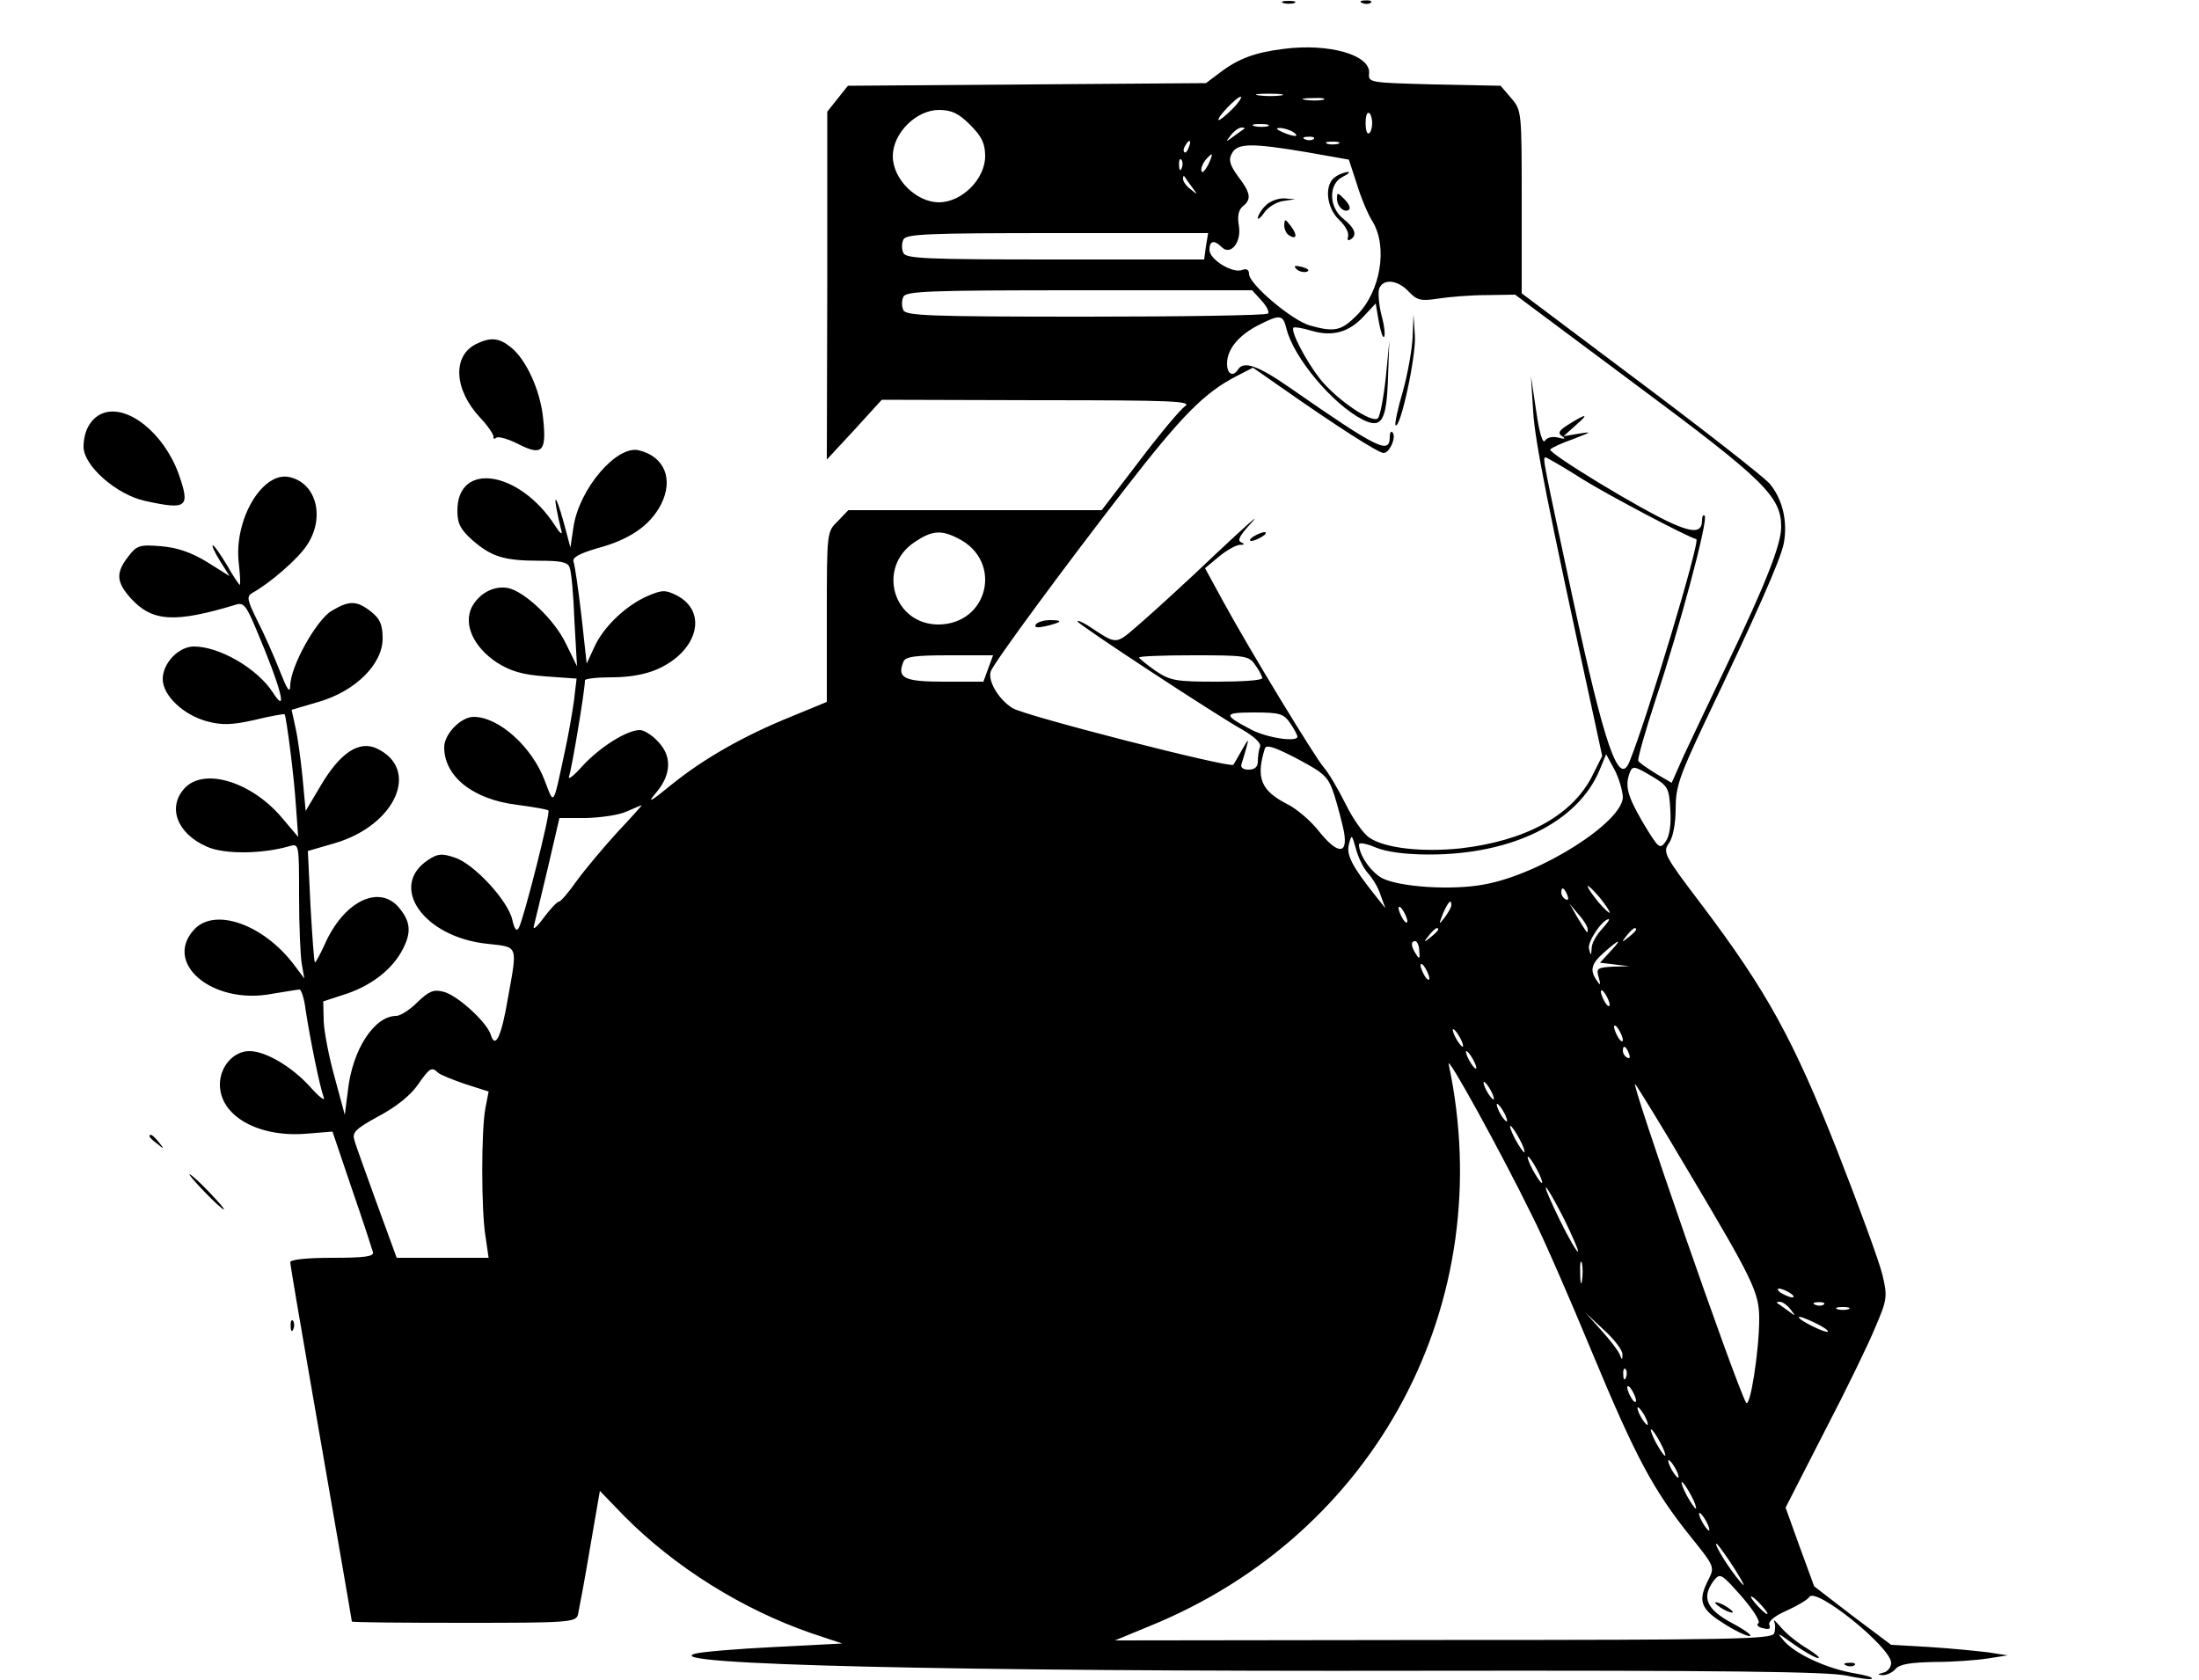 <?xml version="1.0" standalone="no"?>
<!DOCTYPE svg PUBLIC "-//W3C//DTD SVG 20010904//EN"
 "http://www.w3.org/TR/2001/REC-SVG-20010904/DTD/svg10.dtd">
<svg version="1.0" xmlns="http://www.w3.org/2000/svg"
 width="500pt" height="382pt" viewBox="0 0 500 382"
 preserveAspectRatio="xMidYMid meet">

<g transform="translate(0,382) scale(0.1,-0.1)"
fill="#000000" stroke="none">
<path d="M2918 3813 c6 -2 18 -2 25 0 6 3 1 5 -13 5 -14 0 -19 -2 -12 -5z"/>
<path d="M3098 3813 c7 -3 16 -2 19 1 4 3 -2 6 -13 5 -11 0 -14 -3 -6 -6z"/>
<path d="M2920 3709 c-66 -8 -104 -22 -146 -54 l-32 -24 -407 -3 -407 -3 -24
-30 -23 -29 0 -396 -1 -395 63 68 62 68 355 -1 c308 0 352 -2 334 -14 -11 -8
-58 -64 -104 -125 l-85 -111 -288 0 -288 0 -24 -25 c-25 -24 -25 -25 -25 -218
l0 -193 -80 -33 c-109 -44 -200 -96 -273 -155 -50 -41 -57 -44 -34 -17 34 41
35 83 2 116 -13 14 -31 25 -40 25 -30 0 -91 -39 -130 -81 -21 -24 -35 -34 -31
-24 6 17 36 195 36 218 0 4 28 7 63 7 39 0 77 7 103 19 91 41 114 130 43 167
-26 13 -33 13 -66 -1 -49 -21 -101 -70 -122 -117 l-17 -37 -12 109 c-7 60 -15
115 -18 123 -3 9 12 18 53 30 75 20 121 52 146 100 29 57 8 109 -50 123 -50
13 -136 -87 -149 -174 l-7 -47 -12 45 c-15 57 -27 85 -20 45 3 -16 8 -39 11
-50 4 -13 -2 -9 -14 10 -81 125 -222 147 -222 34 0 -30 7 -43 35 -68 43 -37
71 -46 152 -46 47 0 64 -3 68 -15 4 -8 9 -62 11 -120 l6 -105 -25 51 c-26 55
-94 119 -132 127 -33 6 -67 -13 -83 -45 -18 -39 5 -89 57 -124 32 -20 57 -28
112 -32 l70 -5 -6 -51 c-4 -28 -13 -80 -21 -116 -27 -126 -24 -121 -45 -66
-29 78 -105 146 -162 146 -29 0 -67 -39 -67 -69 0 -67 66 -119 166 -131 36 -5
68 -10 71 -13 5 -5 -55 -242 -67 -266 -5 -10 -10 -5 -15 17 -9 43 -87 128
-131 142 -29 10 -39 9 -60 -5 -92 -60 -11 -176 134 -191 71 -8 69 -1 47 -123
-15 -89 -29 -117 -39 -84 -9 29 -77 91 -108 98 -22 6 -33 1 -59 -24 -17 -17
-39 -31 -48 -31 -50 0 -100 -77 -110 -170 l-7 -55 -23 85 c-13 46 -24 104 -25
128 l-1 45 55 18 c57 20 103 56 126 101 19 37 18 61 -7 92 -45 57 -127 18
-171 -82 -11 -24 -21 -42 -22 -40 -2 2 -6 59 -10 128 l-6 125 62 18 c138 41
194 168 95 215 -40 19 -83 -9 -127 -83 l-35 -59 -7 75 c-4 41 -11 92 -16 114
l-9 41 61 18 c84 24 146 86 146 144 0 32 -6 45 -26 61 -33 26 -50 26 -90 2
-35 -21 -94 -127 -94 -170 -1 -19 -7 -9 -24 34 -13 33 -36 85 -51 114 -23 47
-25 55 -11 63 40 22 103 77 123 107 43 63 23 142 -38 156 -62 15 -128 -97
-116 -196 3 -27 4 -49 2 -49 -1 0 -15 20 -29 45 -15 25 -29 45 -32 45 -3 0 4
-16 16 -35 l22 -35 -51 32 c-36 22 -68 33 -105 36 -48 4 -55 2 -74 -23 -29
-37 -28 -58 5 -95 49 -54 100 -57 239 -15 18 6 24 -2 47 -57 56 -132 73 -198
37 -142 -35 54 -121 104 -179 104 -35 0 -71 -38 -71 -74 0 -37 46 -81 100 -96
34 -9 56 -9 109 3 36 9 67 14 68 13 4 -4 22 -144 26 -210 l5 -69 -39 46 c-69
80 -175 112 -219 65 -40 -43 -18 -103 50 -133 39 -18 127 -17 188 1 22 6 22 6
22 -114 0 -66 3 -135 6 -153 l6 -34 -24 32 c-69 91 -179 130 -226 80 -72 -77
41 -172 175 -147 31 5 60 10 64 10 4 0 11 -21 14 -47 10 -65 32 -174 41 -198
4 -10 -10 0 -31 24 -42 46 -101 81 -138 81 -36 0 -67 -35 -67 -76 0 -71 86
-120 194 -112 l62 5 44 -130 c25 -72 46 -137 48 -144 3 -10 -19 -13 -92 -13
-59 0 -96 -4 -96 -10 0 -6 21 -129 46 -273 60 -346 94 -541 94 -544 0 -2 114
-3 254 -3 234 0 255 1 260 18 2 9 15 77 27 149 l23 133 55 -57 c116 -117 270
-213 427 -267 l69 -23 -154 -8 c-84 -4 -165 -11 -180 -15 -93 -25 584 -41
1649 -39 689 1 928 -2 968 -11 29 -6 56 -10 58 -7 3 3 -14 8 -38 12 -61 10
-132 42 -160 72 -20 23 -18 22 21 -6 24 -17 49 -31 55 -31 6 0 -5 9 -24 21
-19 11 -46 32 -59 47 -13 15 -20 22 -17 15 3 -6 3 -18 0 -27 -5 -13 -89 -15
-752 -15 l-747 -1 80 33 c515 210 794 735 679 1277 -6 27 118 -198 190 -345
25 -49 86 -189 136 -310 99 -238 139 -313 224 -419 54 -67 55 -69 41 -97 -25
-48 -19 -67 32 -99 26 -17 53 -30 61 -30 8 0 -9 13 -39 29 -58 31 -71 58 -43
96 15 19 17 18 64 -35 26 -30 44 -58 38 -61 -5 -3 -1 -9 10 -11 14 -4 19 -2
15 7 -3 8 12 21 40 33 24 11 48 25 51 31 15 23 186 -115 186 -150 0 -10 -8
-20 -17 -22 -15 -4 -15 -5 -2 -6 9 0 22 6 29 14 9 11 34 15 89 16 42 0 96 4
121 8 l45 7 -45 7 c-25 3 -84 9 -133 12 l-87 5 -88 66 -87 67 -33 90 -32 89
88 172 c49 94 101 201 116 238 27 63 28 70 16 120 -7 29 -53 155 -102 280
-100 254 -161 365 -309 561 -85 112 -89 119 -74 140 9 13 15 44 15 78 0 50 9
75 66 196 117 245 173 371 180 408 9 50 -3 100 -32 135 -14 16 -147 120 -295
231 l-269 202 0 208 c0 205 0 208 -24 236 l-24 28 -151 3 c-147 4 -150 4 -148
25 4 42 -91 69 -193 56z m-7 -106 c-13 -2 -35 -2 -50 0 -16 2 -5 4 22 4 28 0
40 -2 28 -4z m-111 -31 c-15 -15 -29 -26 -31 -25 -6 4 41 53 50 53 4 0 -4 -13
-19 -28z m206 21 c-10 -2 -28 -2 -40 0 -13 2 -5 4 17 4 22 1 32 -1 23 -4z
m-802 -57 c26 -26 34 -42 34 -71 0 -52 -53 -105 -105 -105 -52 0 -105 53 -105
105 0 52 53 105 105 105 29 0 45 -8 71 -34z m914 4 c0 -10 -3 -21 -7 -23 -5
-3 -8 8 -8 23 0 15 3 26 8 23 4 -2 7 -13 7 -23z m-237 -7 c-7 -2 -21 -2 -30 0
-10 3 -4 5 12 5 17 0 24 -2 18 -5z m-54 -6 c-2 -1 -13 -9 -24 -17 -19 -14 -19
-14 -6 3 7 9 18 17 24 17 6 0 8 -1 6 -3z m111 -7 c18 -12 2 -12 -25 0 -13 6
-15 9 -5 9 8 0 22 -4 30 -9z m47 -16 c-3 -3 -12 -4 -19 -1 -8 3 -5 6 6 6 11 1
17 -2 13 -5z m-284 -19 c-3 -9 -8 -14 -10 -11 -3 3 -2 9 2 15 9 16 15 13 8 -4z
m340 8 c-7 -2 -19 -2 -25 0 -7 3 -2 5 12 5 14 0 19 -2 13 -5z m-72 -19 l96
-17 18 -55 c9 -30 25 -69 36 -86 35 -58 18 -159 -36 -213 -35 -35 -50 -39
-107 -23 -41 12 -138 94 -138 117 0 10 -6 13 -16 9 -22 -8 -74 24 -74 46 0 21
11 23 28 6 20 -20 45 11 39 48 -4 22 -1 37 9 45 20 16 18 30 -11 68 -19 26
-22 38 -14 52 12 24 45 24 170 3z m-224 -29 c-7 -13 -14 -20 -15 -14 -2 5 2
16 8 24 18 21 20 18 7 -10z m-60 -7 c-3 -8 -6 -5 -6 6 -1 11 2 17 5 13 3 -3 4
-12 1 -19z m23 -43 c14 -19 14 -19 -2 -6 -10 7 -18 18 -18 24 0 6 1 8 3 6 1
-2 9 -13 17 -24z m32 -135 l-4 -30 -339 0 c-293 0 -340 2 -345 15 -4 8 -4 22
0 30 5 13 53 15 349 15 l344 0 -5 -30z m461 -103 c19 -20 28 -22 67 -16 25 4
74 8 110 8 l65 1 275 -205 c291 -216 330 -254 330 -323 0 -40 -35 -129 -125
-317 -37 -77 -80 -168 -96 -202 l-28 -63 -36 21 c-19 12 -37 24 -40 29 -2 4
16 68 40 141 52 155 120 408 111 416 -3 4 -6 -1 -6 -10 0 -27 -18 -29 -66 -8
-73 32 -286 162 -279 169 3 4 27 15 53 24 41 16 43 17 12 12 l-35 -6 30 27
c30 26 21 25 -23 -3 -18 -12 -20 -17 -10 -24 9 -6 6 -7 -9 -3 -12 3 -25 1 -30
-7 -5 -8 -13 17 -20 67 l-12 80 5 -80 c4 -69 34 -218 135 -682 l22 -102 -24
-48 c-46 -88 -151 -145 -298 -162 -87 -9 -171 0 -207 24 -13 8 -38 43 -55 78
-17 34 -39 71 -49 82 -20 23 -168 266 -228 376 l-42 77 31 26 c17 14 38 26 47
27 12 0 13 2 4 6 -10 4 -2 17 25 46 21 23 -16 -10 -82 -72 -66 -63 -144 -134
-173 -159 -58 -50 -50 -49 -119 -4 -13 8 -23 12 -23 9 0 -6 315 -213 378 -248
25 -15 40 -29 37 -37 -3 -8 -5 -22 -5 -33 0 -13 -7 -19 -21 -19 -13 0 -19 5
-16 13 2 6 7 23 11 37 6 22 5 21 -10 -5 -9 -16 -18 -32 -20 -34 -7 -8 -473
111 -502 129 -32 20 -57 63 -49 84 8 21 171 242 303 412 131 169 182 221 256
259 l37 19 63 -44 c127 -89 222 -150 234 -150 14 0 30 38 20 47 -3 4 -6 -1 -6
-10 0 -41 -25 -29 -228 112 -72 50 -104 61 -117 41 -11 -18 -25 -11 -25 13 0
33 26 64 70 87 51 26 57 25 65 -7 16 -66 105 -172 173 -207 44 -22 55 -3 58
97 l3 82 -8 -83 c-5 -46 -13 -88 -18 -93 -13 -13 -95 43 -132 90 -32 41 -67
108 -60 116 3 2 21 -1 41 -7 47 -14 85 -4 119 33 l27 29 7 -41 c4 -22 9 -38
12 -35 3 3 1 25 -6 50 -6 24 -8 52 -5 60 9 23 42 20 67 -7z m-335 -20 c12 -13
19 -27 15 -30 -3 -4 -190 -7 -415 -7 -354 0 -409 2 -414 15 -4 8 -4 22 0 30 5
13 58 15 399 15 l394 0 21 -23z m731 -407 c60 -37 234 -129 258 -136 10 -2
-113 -411 -152 -506 -24 -59 -57 37 -129 372 -67 312 -69 320 -62 320 3 0 41
-22 85 -50z m-1419 -135 c101 -52 67 -194 -46 -195 -103 0 -141 129 -55 187
40 27 61 29 101 8z m67 -295 l-11 -30 -89 0 c-91 0 -108 8 -93 45 4 12 26 15
105 15 l99 0 -11 -30z m607 8 c9 -12 16 -26 16 -30 0 -5 -46 -8 -103 -8 -93 0
-106 2 -140 25 -20 14 -37 28 -37 30 0 3 56 5 124 5 118 0 126 -1 140 -22z
m80 -133 c9 -13 16 -27 16 -30 0 -13 -69 -3 -105 16 -65 34 -64 39 7 39 59 0
67 -3 82 -25z m100 -163 c8 -26 18 -64 22 -84 9 -52 -15 -51 -58 3 -18 23 -50
50 -70 60 -61 31 -73 60 -52 127 3 10 23 3 73 -23 64 -34 71 -41 85 -83z m656
-4 c0 -57 -187 -176 -315 -199 -73 -14 -192 -6 -232 14 -26 14 -53 53 -53 77
0 5 17 2 38 -7 24 -10 67 -16 122 -16 189 0 338 74 387 192 l15 36 19 -35 c10
-19 18 -47 19 -62z m108 -30 c2 -34 -2 -60 -11 -72 -13 -18 -16 -15 -51 43
-36 62 -42 84 -30 115 6 15 11 14 48 -8 39 -23 41 -27 44 -78z m-2394 -50
c-32 -35 -73 -84 -92 -110 -19 -27 -37 -48 -41 -48 -4 0 -20 -17 -35 -37 -16
-22 -25 -29 -22 -18 3 11 17 71 32 133 l26 112 61 0 c34 1 76 7 92 15 17 7 32
14 34 14 2 1 -23 -27 -55 -61z m1706 -93 c10 -11 24 -33 29 -50 l11 -30 -20
25 c-56 70 -69 96 -63 120 6 24 7 23 16 -10 5 -19 17 -44 27 -55z m550 -90 c0
-3 -11 7 -25 23 -14 17 -25 33 -25 37 0 3 11 -7 25 -23 14 -17 25 -33 25 -37z
m-96 39 c3 -8 2 -12 -4 -9 -6 3 -10 10 -10 16 0 14 7 11 14 -7z m-264 -22 c0
-5 -7 -17 -15 -28 -14 -18 -14 -17 -4 9 12 27 19 34 19 19z m-100 -37 c0 -5
-5 -3 -10 5 -5 8 -10 20 -10 25 0 6 5 3 10 -5 5 -8 10 -19 10 -25z m410 -18
c0 -12 0 -11 -24 28 l-17 30 20 -24 c12 -13 21 -28 21 -34z m32 0 c-12 -13
-23 -32 -23 -43 -1 -18 -2 -18 -6 -1 -4 16 31 67 45 67 3 0 -4 -10 -16 -23z
m-372 -1 c0 -2 -8 -10 -17 -17 -16 -13 -17 -12 -4 4 13 16 21 21 21 13z m450
0 c0 -2 -8 -10 -17 -17 -16 -13 -17 -12 -4 4 13 16 21 21 21 13z m-493 -48 c2
-18 0 -20 -7 -8 -12 18 -13 30 -2 30 4 0 9 -10 9 -22z m434 -2 l-23 -25 33 -4
34 -4 -38 -1 c-35 -2 -38 -4 -32 -24 5 -18 4 -20 -4 -8 -17 24 -13 39 17 65
35 31 42 32 13 1z m-411 -61 c0 -5 -5 -3 -10 5 -5 8 -10 20 -10 25 0 6 5 3 10
-5 5 -8 10 -19 10 -25z m410 -60 c0 -5 -5 -3 -10 5 -5 8 -10 20 -10 25 0 6 5
3 10 -5 5 -8 10 -19 10 -25z m30 -80 c0 -5 -5 -3 -10 5 -5 8 -10 20 -10 25 0
6 5 3 10 -5 5 -8 10 -19 10 -25z m-370 5 c6 -11 8 -20 6 -20 -3 0 -10 9 -16
20 -6 11 -8 20 -6 20 3 0 10 -9 16 -20z m384 -36 c3 -8 2 -12 -4 -9 -6 3 -10
10 -10 16 0 14 7 11 14 -7z m-354 -14 c6 -11 8 -20 6 -20 -3 0 -10 9 -16 20
-6 11 -8 20 -6 20 3 0 10 -9 16 -20z m-2354 -29 c5 -5 33 -16 62 -26 l53 -17
-7 -36 c-10 -49 -10 -235 0 -294 l7 -48 -104 0 -105 0 -45 123 c-24 67 -48
132 -51 144 -6 18 2 26 55 55 38 20 72 47 88 70 28 40 32 43 47 29z m2394 -41
c6 -11 8 -20 6 -20 -3 0 -10 9 -16 20 -6 11 -8 20 -6 20 3 0 10 -9 16 -20z
m447 -180 c150 -252 163 -279 163 -339 0 -73 -21 -206 -30 -190 -25 45 -266
740 -252 724 5 -6 59 -93 119 -195z m-417 130 c6 -11 8 -20 6 -20 -3 0 -10 9
-16 20 -6 11 -8 20 -6 20 3 0 10 -9 16 -20z m35 -60 c9 -16 13 -30 11 -30 -3
0 -12 14 -21 30 -9 17 -13 30 -11 30 3 0 12 -13 21 -30z m40 -70 c9 -16 13
-30 11 -30 -3 0 -12 14 -21 30 -9 17 -13 30 -11 30 3 0 12 -13 21 -30z m61
-111 c19 -39 34 -73 32 -75 -2 -2 -21 30 -41 71 -20 41 -35 75 -32 75 3 0 21
-32 41 -71z m41 -141 c-2 -13 -4 -5 -4 17 -1 22 1 32 4 23 2 -10 2 -28 0 -40z
m473 -28 c8 -5 11 -10 5 -10 -5 0 -17 5 -25 10 -8 5 -10 10 -5 10 6 0 17 -5
25 -10z m1 -37 c13 -17 13 -17 -6 -3 -11 8 -22 16 -24 17 -2 2 0 3 6 3 6 0 17
-8 24 -17z m76 11 c-3 -3 -12 -4 -19 -1 -8 3 -5 6 6 6 11 1 17 -2 13 -5z m56
-11 c-7 -2 -19 -2 -25 0 -7 3 -2 5 12 5 14 0 19 -2 13 -5z m-514 -103 c0 -13
-1 -13 -6 0 -3 8 -22 33 -42 55 l-36 40 43 -40 c23 -21 42 -46 41 -55z m467
52 c-5 -4 -66 26 -66 33 0 3 16 -3 35 -12 19 -9 33 -18 31 -21z m-459 -104
c-3 -8 -6 -5 -6 6 -1 11 2 17 5 13 3 -3 4 -12 1 -19z m23 -53 c0 -5 -5 -3 -10
5 -5 8 -10 20 -10 25 0 6 5 3 10 -5 5 -8 10 -19 10 -25z m20 -35 c6 -11 8 -20
6 -20 -3 0 -10 9 -16 20 -6 11 -8 20 -6 20 3 0 10 -9 16 -20z m35 -60 c9 -16
13 -30 11 -30 -3 0 -12 14 -21 30 -9 17 -13 30 -11 30 3 0 12 -13 21 -30z m35
-60 c6 -11 8 -20 6 -20 -3 0 -10 9 -16 20 -6 11 -8 20 -6 20 3 0 10 -9 16 -20z
m35 -60 c9 -16 13 -30 11 -30 -3 0 -12 14 -21 30 -9 17 -13 30 -11 30 3 0 12
-13 21 -30z m35 -60 c6 -11 8 -20 6 -20 -3 0 -10 9 -16 20 -6 11 -8 20 -6 20
3 0 10 -9 16 -20z m64 -107 c20 -32 27 -46 14 -31 -26 30 -62 88 -55 88 2 0
21 -26 41 -57z m61 -83 c10 -11 16 -20 13 -20 -3 0 -13 9 -23 20 -10 11 -16
20 -13 20 3 0 13 -9 23 -20z"/>
<path d="M3038 3419 c-28 -16 -23 -71 7 -99 14 -13 23 -30 20 -38 -2 -7 0 -10
5 -7 17 10 11 26 -15 47 -34 26 -35 80 -2 96 12 6 18 11 12 11 -5 0 -18 -4
-27 -10z"/>
<path d="M3040 3368 c0 -18 18 -34 28 -24 3 4 -2 14 -11 23 -16 16 -17 16 -17
1z"/>
<path d="M2877 3352 c-10 -10 -17 -23 -17 -28 0 -4 7 1 15 13 8 12 28 24 43
26 l27 4 -26 2 c-14 0 -33 -7 -42 -17z"/>
<path d="M2920 3308 c0 -9 5 -20 11 -23 17 -11 20 0 4 21 -13 17 -14 17 -15 2z"/>
<path d="M2948 3208 c5 -5 16 -8 23 -6 8 3 3 7 -10 11 -17 4 -21 3 -13 -5z"/>
<path d="M3212 3055 c-1 -28 -11 -84 -22 -124 -12 -40 -19 -75 -17 -78 11 -10
48 161 44 205 l-3 47 -2 -50z"/>
<path d="M2850 2600 c-8 -5 -10 -10 -5 -10 6 0 17 5 25 10 8 5 11 10 5 10 -5
0 -17 -5 -25 -10z"/>
<path d="M2355 2400 c-4 -7 3 -8 22 -4 38 9 42 14 10 14 -14 0 -29 -5 -32 -10z"/>
<path d="M1083 3038 c-55 -27 -51 -104 9 -168 18 -19 31 -39 30 -43 -1 -5 2
-6 7 -2 6 3 29 -4 52 -16 52 -26 62 -15 54 59 -6 64 -39 135 -73 162 -27 22
-46 24 -79 8z"/>
<path d="M233 2880 c-27 -11 -43 -40 -43 -76 0 -43 75 -109 140 -123 96 -21
103 -15 76 62 -34 93 -117 159 -173 137z"/>
<path d="M340 1236 c0 -2 8 -10 18 -17 15 -13 16 -12 3 4 -13 16 -21 21 -21
13z"/>
<path d="M465 1110 c21 -22 41 -40 44 -40 3 0 -13 18 -34 40 -21 22 -41 40
-44 40 -3 0 13 -18 34 -40z"/>
<path d="M661 804 c0 -11 3 -14 6 -6 3 7 2 16 -1 19 -3 4 -6 -2 -5 -13z"/>
<path d="M3900 176 c0 -3 9 -10 20 -16 11 -6 20 -8 20 -6 0 3 -9 10 -20 16
-11 6 -20 8 -20 6z"/>
<path d="M4198 33 c7 -3 16 -2 19 1 4 3 -2 6 -13 5 -11 0 -14 -3 -6 -6z"/>
</g>
</svg>
